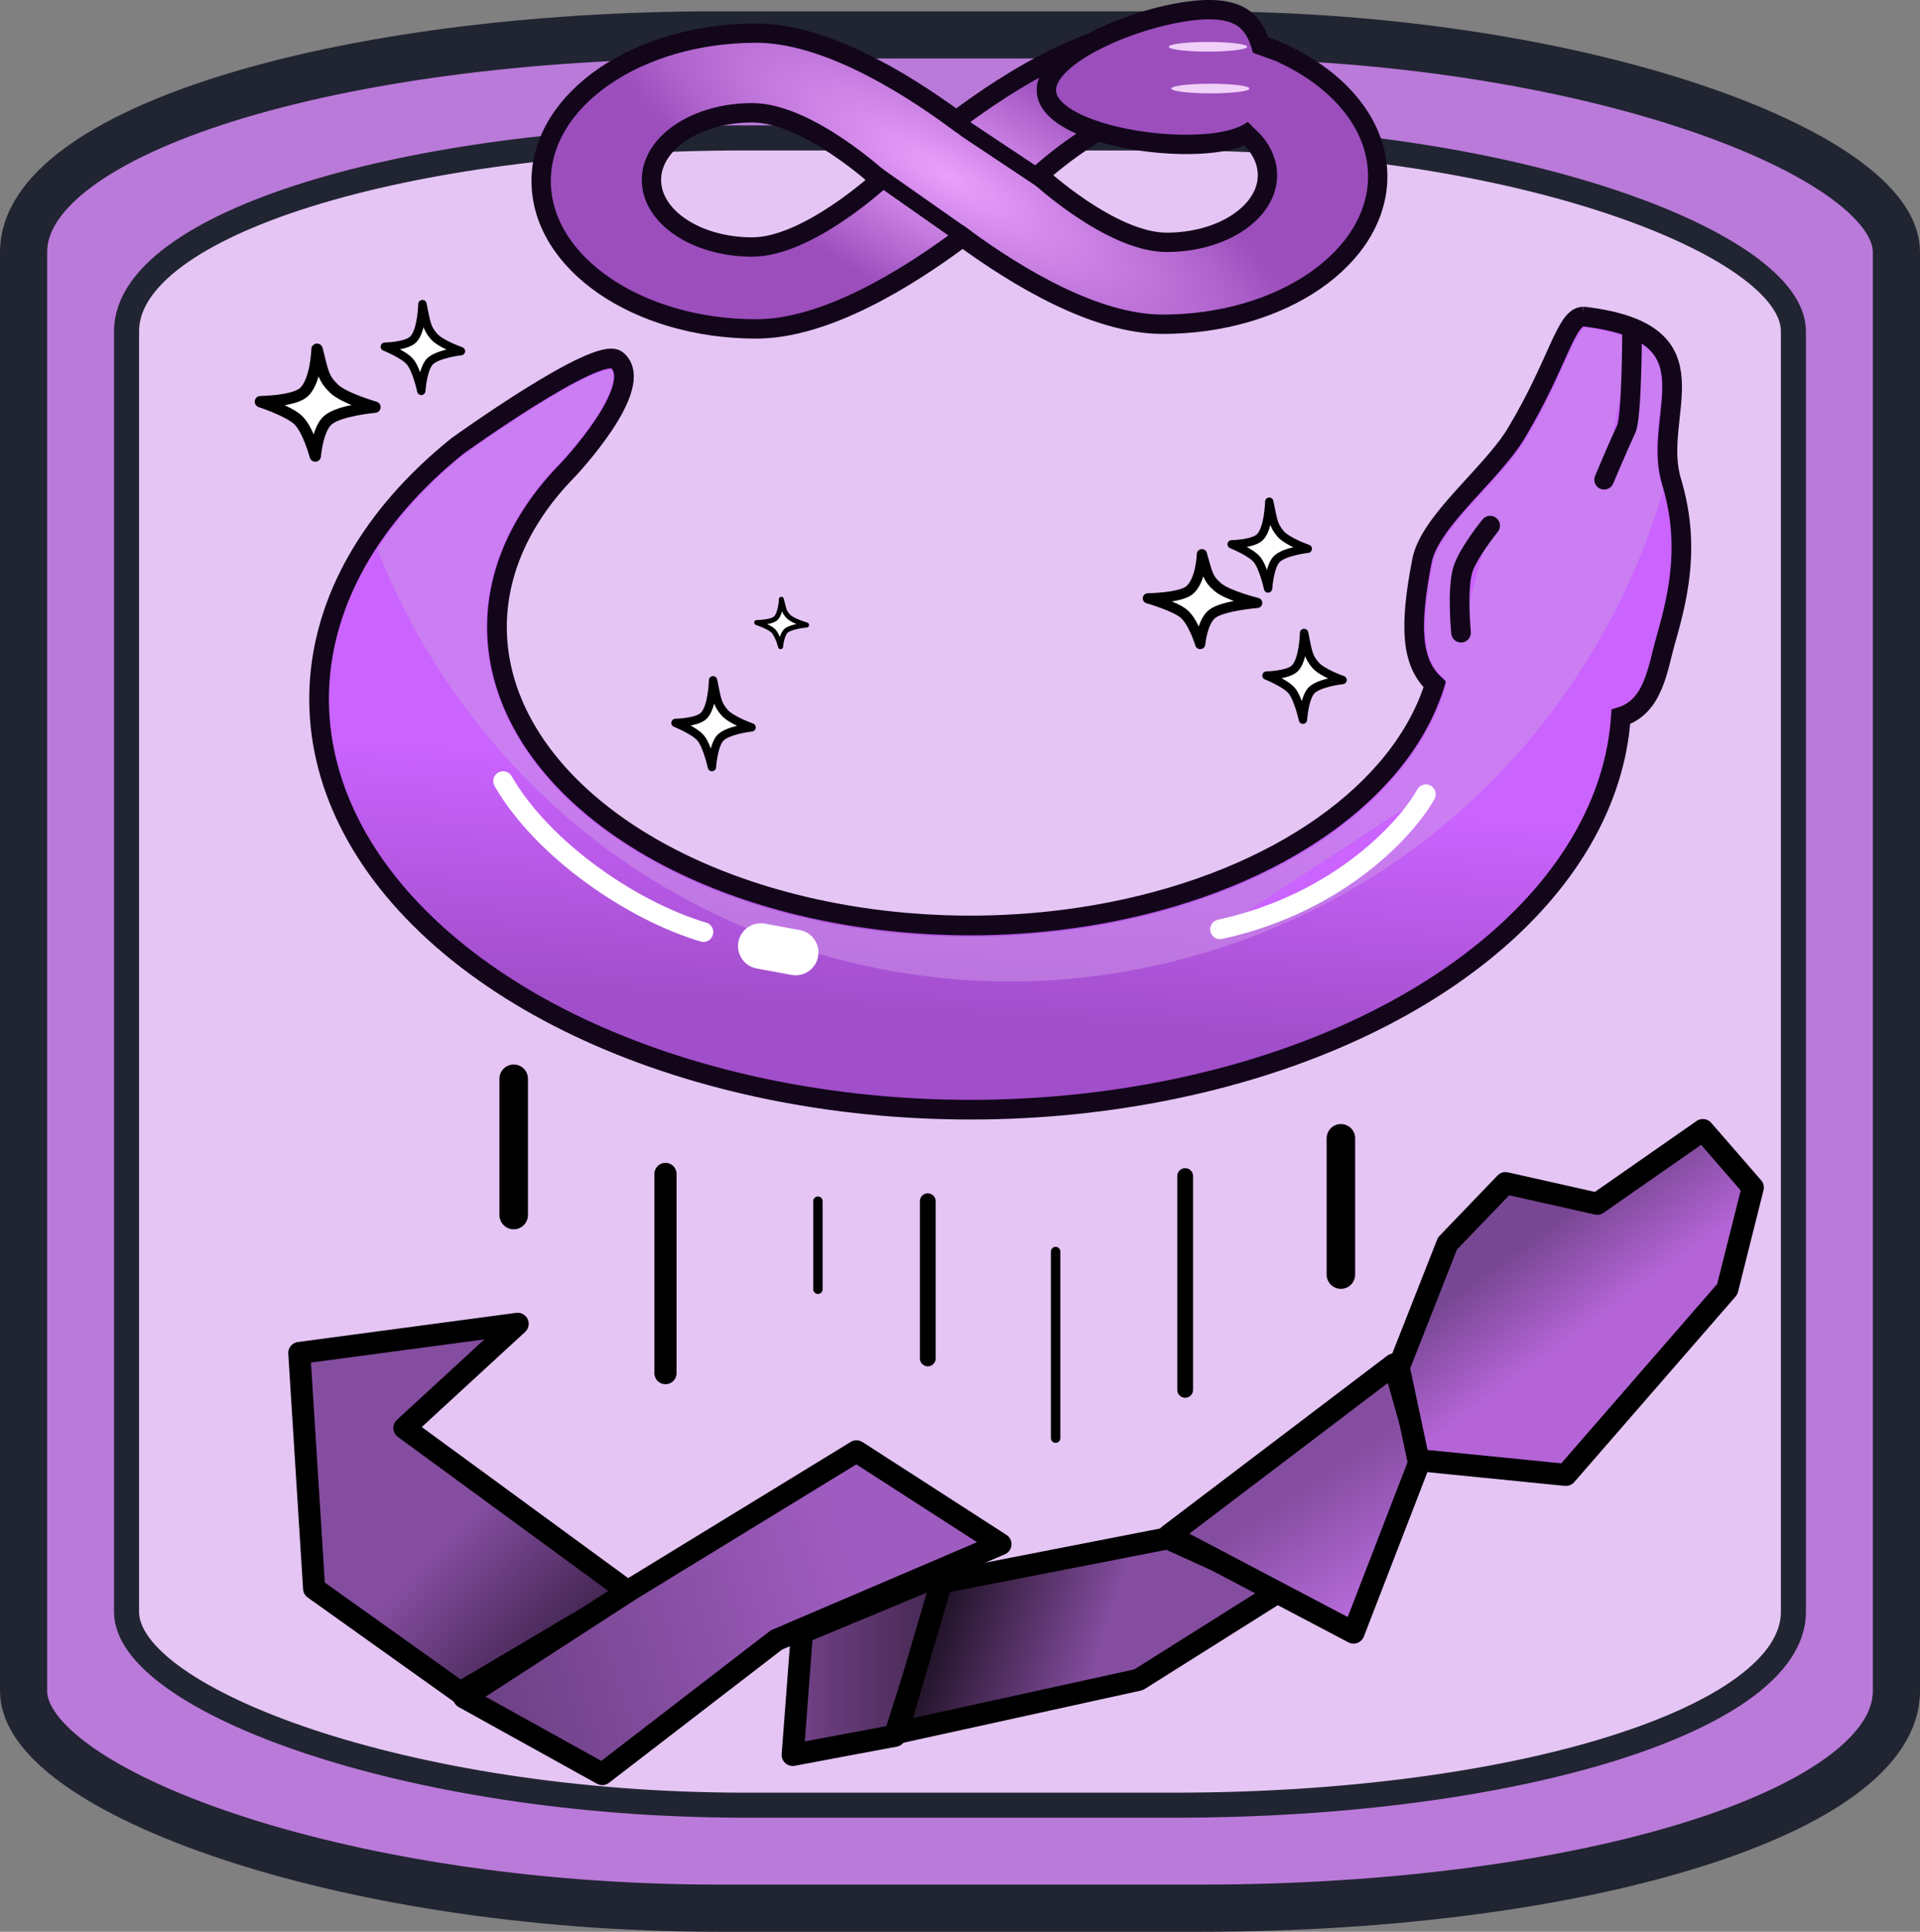 <?xml version="1.0" encoding="UTF-8" standalone="no"?>
<!-- Created with Inkscape (http://www.inkscape.org/) -->

<svg
   width="200"
   height="201.177"
   viewBox="0 0 52.917 53.228"
   version="1.1"
   id="svg1"
   inkscape:version="1.4.2 (f4327f4, 2025-05-13)"
   sodipodi:docname="Moulting.svg"
   xml:space="preserve"
   xmlns:inkscape="http://www.inkscape.org/namespaces/inkscape"
   xmlns:sodipodi="http://sodipodi.sourceforge.net/DTD/sodipodi-0.dtd"
   xmlns:xlink="http://www.w3.org/1999/xlink"
   xmlns="http://www.w3.org/2000/svg"
   xmlns:svg="http://www.w3.org/2000/svg"><rect x="0" y="0" width="52.917" height="53.228" fill="#808080" stroke="none"/><sodipodi:namedview
     id="namedview1"
     pagecolor="#ffffff"
     bordercolor="#000000"
     borderopacity="0.25"
     inkscape:showpageshadow="2"
     inkscape:pageopacity="0.0"
     inkscape:pagecheckerboard="0"
     inkscape:deskcolor="#d1d1d1"
     inkscape:document-units="mm"
     inkscape:zoom="3.2124158"
     inkscape:cx="14.008149"
     inkscape:cy="3.2685682"
     inkscape:window-width="3840"
     inkscape:window-height="2054"
     inkscape:window-x="-11"
     inkscape:window-y="-11"
     inkscape:window-maximized="1"
     inkscape:current-layer="layer1" /><defs
     id="defs1"><linearGradient
       id="linearGradient40"
       inkscape:collect="always"><stop
         style="stop-color:#854da0;stop-opacity:1;"
         offset="0.463"
         id="stop39" /><stop
         style="stop-color:#000000;stop-opacity:1;"
         offset="1"
         id="stop40" /></linearGradient><linearGradient
       id="linearGradient38"
       inkscape:collect="always"><stop
         style="stop-color:#77448d;stop-opacity:1;"
         offset="0"
         id="stop37" /><stop
         style="stop-color:#3d2449;stop-opacity:1;"
         offset="1"
         id="stop38" /></linearGradient><linearGradient
       id="linearGradient36"
       inkscape:collect="always"><stop
         style="stop-color:#9f5cc0;stop-opacity:1;"
         offset="0.279"
         id="stop35" /><stop
         style="stop-color:#6b3f82;stop-opacity:1;"
         offset="1"
         id="stop36" /></linearGradient><linearGradient
       id="linearGradient34"
       inkscape:collect="always"><stop
         style="stop-color:#854da0;stop-opacity:1;"
         offset="0.528"
         id="stop33" /><stop
         style="stop-color:#3e234c;stop-opacity:1;"
         offset="1"
         id="stop34" /></linearGradient><linearGradient
       id="linearGradient32"
       inkscape:collect="always"><stop
         style="stop-color:#784793;stop-opacity:1;"
         offset="0.292"
         id="stop31" /><stop
         style="stop-color:#b464d6;stop-opacity:1;"
         offset="0.568"
         id="stop32" /></linearGradient><linearGradient
       id="linearGradient25"
       inkscape:collect="always"><stop
         style="stop-color:#854da0;stop-opacity:1;"
         offset="0.476"
         id="stop25" /><stop
         style="stop-color:#b96cdd;stop-opacity:1;"
         offset="1"
         id="stop26" /></linearGradient><linearGradient
       id="linearGradient4"
       inkscape:collect="always"><stop
         style="stop-color:#cb63ff;stop-opacity:1;"
         offset="0.552"
         id="stop4" /><stop
         style="stop-color:#a14eca;stop-opacity:1;"
         offset="0.722"
         id="stop5" /></linearGradient><linearGradient
       id="linearGradient139"
       inkscape:collect="always"><stop
         style="stop-color:#e9a0fc;stop-opacity:1;"
         offset="0"
         id="stop140" /><stop
         style="stop-color:#9b4ebc;stop-opacity:1;"
         offset="1"
         id="stop141" /></linearGradient><inkscape:path-effect
       effect="bspline"
       id="path-effect9"
       is_visible="true"
       lpeversion="1.3"
       weight="33.333"
       steps="2"
       helper_size="0"
       apply_no_weight="true"
       apply_with_weight="true"
       only_selected="false"
       uniform="false" /><inkscape:path-effect
       effect="spiro"
       id="path-effect8"
       is_visible="true"
       lpeversion="1" /><inkscape:path-effect
       effect="mirror_symmetry"
       start_point="17.255,9.245"
       end_point="17.255,29.301"
       center_point="17.255,19.273"
       id="path-effect5"
       is_visible="true"
       lpeversion="1.2"
       lpesatellites=""
       mode="free"
       discard_orig_path="false"
       fuse_paths="true"
       oposite_fuse="false"
       split_items="false"
       split_open="false"
       link_styles="false" /><inkscape:path-effect
       effect="mirror_symmetry"
       start_point="27.03,8.41"
       end_point="27.03,28.183"
       center_point="27.03,18.297"
       id="path-effect3"
       is_visible="true"
       lpeversion="1.2"
       lpesatellites=""
       mode="free"
       discard_orig_path="false"
       fuse_paths="false"
       oposite_fuse="false"
       split_items="false"
       split_open="false"
       link_styles="false" /><inkscape:path-effect
       effect="spiro"
       id="path-effect8-8"
       is_visible="true"
       lpeversion="1" /><inkscape:path-effect
       effect="spiro"
       id="path-effect8-0"
       is_visible="true"
       lpeversion="1" /><inkscape:path-effect
       effect="spiro"
       id="path-effect8-0-9"
       is_visible="true"
       lpeversion="1" /><inkscape:path-effect
       effect="spiro"
       id="path-effect8-8-6"
       is_visible="true"
       lpeversion="1" /><inkscape:path-effect
       effect="spiro"
       id="path-effect8-3"
       is_visible="true"
       lpeversion="1" /><radialGradient
       inkscape:collect="always"
       xlink:href="#linearGradient139"
       id="radialGradient141"
       cx="16.595"
       cy="1.947"
       fx="16.595"
       fy="1.947"
       r="7.577"
       gradientTransform="matrix(1.34,0.775,-0.239,0.413,4.534,-8.841)"
       gradientUnits="userSpaceOnUse" /><linearGradient
       inkscape:collect="always"
       xlink:href="#linearGradient4"
       id="linearGradient5"
       x1="18.968"
       y1="2.254"
       x2="17.261"
       y2="26.663"
       gradientUnits="userSpaceOnUse"
       gradientTransform="matrix(1.557,0,0,1.557,-0.429,-2.856)" /><linearGradient
       inkscape:collect="always"
       xlink:href="#linearGradient34"
       id="linearGradient26"
       x1="6.179"
       y1="24.533"
       x2="10.664"
       y2="28.864"
       gradientUnits="userSpaceOnUse"
       gradientTransform="matrix(1.557,0,0,1.557,-0.111,0)" /><linearGradient
       inkscape:collect="always"
       xlink:href="#linearGradient36"
       id="linearGradient27"
       x1="17.894"
       y1="27.102"
       x2="8.438"
       y2="29.993"
       gradientUnits="userSpaceOnUse"
       gradientTransform="matrix(1.557,0,0,1.557,-0.111,0)" /><linearGradient
       inkscape:collect="always"
       xlink:href="#linearGradient38"
       id="linearGradient28"
       x1="14.039"
       y1="29.448"
       x2="17.165"
       y2="29.448"
       gradientUnits="userSpaceOnUse"
       gradientTransform="matrix(1.557,0,0,1.557,-0.111,0)" /><linearGradient
       inkscape:collect="always"
       xlink:href="#linearGradient40"
       id="linearGradient29"
       x1="22.909"
       y1="30.064"
       x2="16.066"
       y2="27.84"
       gradientUnits="userSpaceOnUse"
       gradientTransform="matrix(1.557,0,0,1.557,-0.111,0)" /><linearGradient
       inkscape:collect="always"
       xlink:href="#linearGradient25"
       id="linearGradient30"
       x1="21.769"
       y1="24.515"
       x2="24.482"
       y2="28.537"
       gradientUnits="userSpaceOnUse"
       gradientTransform="matrix(1.557,0,0,1.557,-0.111,0)" /><linearGradient
       inkscape:collect="always"
       xlink:href="#linearGradient32"
       id="linearGradient31"
       x1="26.143"
       y1="20.363"
       x2="30.058"
       y2="25.752"
       gradientUnits="userSpaceOnUse"
       gradientTransform="matrix(1.557,0,0,1.557,-0.111,0)" /></defs><g
     inkscape:label="Ebene 1"
     inkscape:groupmode="layer"
     id="layer1"
     transform="translate(-0.2)"><rect
       style="fill:#ba7ad9;fill-opacity:1;stroke:#212532;stroke-width:1.3;stroke-linejoin:round;stroke-miterlimit:8.2;stroke-dasharray:none;stroke-opacity:0.996"
       id="rect1"
       width="51.617"
       height="51.617"
       x="0.85"
       y="0.961"
       ry="5.982"
       rx="19.158" /><rect
       style="fill:#e5c5f4;fill-opacity:1;stroke:#212532;stroke-width:0.69;stroke-linejoin:round;stroke-miterlimit:8.2;stroke-dasharray:none;stroke-opacity:0.996"
       id="rect1-8"
       width="45.94"
       height="45.94"
       x="3.688"
       y="3.8"
       ry="5.324"
       rx="17.051" /><path
       id="rect11-4"
       style="fill:#ffffff;fill-opacity:1;stroke:#000000;stroke-width:0.23;stroke-linecap:round;stroke-linejoin:round;stroke-dasharray:none;stroke-opacity:1"
       d="m 11.843,8.379 c 0.109,0.52 0.109,0.645 0.311,0.883 0.184,0.218 0.75,0.414 0.75,0.414 0,0 -0.651,0.071 -0.86,0.289 -0.193,0.202 -0.233,0.805 -0.233,0.805 0,0 -0.126,-0.584 -0.311,-0.803 C 11.326,9.761 10.806,9.553 10.806,9.553 c 0,0 0.591,-0.009 0.781,-0.199 0.239,-0.237 0.255,-0.975 0.255,-0.975 z"
       sodipodi:nodetypes="cacacacac" /><path
       id="rect11-3"
       style="fill:#ffffff;fill-opacity:1;stroke:#000000;stroke-width:0.314;stroke-linecap:round;stroke-linejoin:round;stroke-dasharray:none;stroke-opacity:1"
       d="M 8.938,9.623 C 9.103,10.263 9.103,10.416 9.406,10.709 c 0.278,0.268 1.128,0.509 1.128,0.509 0,0 -0.98,0.087 -1.295,0.356 -0.291,0.248 -0.35,0.991 -0.35,0.991 0,0 -0.19,-0.718 -0.468,-0.988 -0.261,-0.253 -1.043,-0.509 -1.043,-0.509 0,0 0.889,-0.011 1.176,-0.244 0.359,-0.291 0.384,-1.201 0.384,-1.201 z"
       sodipodi:nodetypes="cacacacac" /><path
       id="path17"
       style="opacity:1;fill:url(#radialGradient141);fill-opacity:1;stroke:#13061b;stroke-width:0.533;stroke-dasharray:none"
       d="m 32.243,0.783 c -1.905,0 -4.146,1.38 -5.687,2.534 -1.532,-1.125 -3.678,-2.405 -5.513,-2.405 -3.274,0 -5.928,1.825 -5.928,4.076 0,2.251 2.654,4.075 5.928,4.075 1.905,0 4.146,-1.38 5.687,-2.534 1.532,1.125 3.678,2.405 5.513,2.405 3.274,0 5.928,-1.825 5.928,-4.075 0,-2.251 -2.654,-4.076 -5.928,-4.076 z m 0.112,2.195 c 1.534,0 2.777,0.828 2.777,1.85 0,1.021 -1.243,1.849 -2.777,1.849 -1.534,0 -3.531,-1.849 -3.531,-1.849 0,0 1.998,-1.85 3.531,-1.85 z M 20.931,3.107 c 1.534,0 3.531,1.85 3.531,1.85 0,0 -1.998,1.849 -3.531,1.849 -1.534,0 -2.777,-0.828 -2.777,-1.849 0,-1.021 1.243,-1.85 2.777,-1.85 z" /><path
       id="path18"
       style="opacity:1;fill:#9b4ebc;fill-opacity:1;stroke:#13061b;stroke-width:0.533"
       d="m 35.082,1.819 c 0.188,1.002 0.257,1.9 -1.409,2.114 -1.666,0.214 -4.436,-0.338 -4.624,-1.34 -0.188,-1.002 2.276,-2.076 3.942,-2.29 1.666,-0.214 1.903,0.513 2.091,1.516 z"
       sodipodi:nodetypes="sssss" /><ellipse
       style="opacity:1;fill:#f0cff9;fill-opacity:1;stroke:#13061b;stroke-width:0;stroke-dasharray:none;stroke-opacity:1"
       id="path19"
       cx="33.493"
       cy="1.289"
       rx="1.08"
       ry="0.133" /><ellipse
       style="fill:#f0cff9;fill-opacity:1;stroke:#13061b;stroke-width:0;stroke-dasharray:none;stroke-opacity:1"
       id="path19-2"
       cx="33.561"
       cy="2.44"
       rx="1.08"
       ry="0.133" /><path
       id="rect19"
       style="opacity:1;fill:#9b4ebc;fill-opacity:1;stroke:#13061b;stroke-width:0"
       d="m 34.678,1.434 0.72,0.261 0.277,1.424 -0.654,0.666 -0.435,-0.429 z"
       sodipodi:nodetypes="cccccc" /><path
       id="rect20"
       style="opacity:1;fill:#e5c5f4;stroke:#13061b;stroke-width:0.459"
       d="m 26.185,3.078 0.665,0.501 2.066,1.376 M 26.841,6.561 24.315,4.788"
       sodipodi:nodetypes="ccccc" /><path
       id="path2"
       style="fill:url(#linearGradient5);stroke:#13061b;stroke-width:0.542;stroke-linecap:round"
       d="m 43.831,8.723 c -0.482,0.02 -0.688,1.293 -1.842,3.215 -0.682,1.135 -2.385,2.416 -2.598,3.514 -0.356,1.834 -0.293,2.814 0.353,3.407 -0.915,2.944 -4.318,5.363 -8.917,6.267 -5.449,1.072 -11.37,-0.214 -14.616,-3.174 -2.947,-2.688 -3.09,-6.22 -0.364,-8.999 0,0 2.206,-2.325 1.355,-3.032 -0.515,-0.428 -4.398,2.37 -4.398,2.37 -4.838,3.9 -5.092,9.329 -0.627,13.402 4.465,4.073 12.613,5.843 20.11,4.369 7.25,-1.426 12.263,-5.564 12.586,-10.312 0.909,-0.277 1.013,-1.342 1.241,-2.132 0.404,-1.399 0.644,-2.72 0.151,-4.365 -0.556,-1.854 1.391,-4.066 -2.388,-4.528 -0.016,-0.002 -0.032,-0.002 -0.047,-0.002 z"
       sodipodi:nodetypes="sssccccsccccasss"
       inkscape:transform-center-x="-0.7060126"
       inkscape:transform-center-y="-0.3859333" /><path
       id="path10"
       style="opacity:0.558;fill:#ca92e8;stroke:#ffffff;stroke-width:0.348;stroke-linecap:round;stroke-opacity:0"
       sodipodi:type="inkscape:offset"
       inkscape:radius="-0.19158955"
       inkscape:original="M 28.433594 7.4375 C 28.123983 7.450476 27.991506 8.2693109 27.25 9.5039062 C 26.811867 10.233391 25.718814 11.05662 25.582031 11.761719 C 25.353514 12.939707 25.393769 13.56869 25.808594 13.949219 C 25.22093 15.840377 23.03406 17.395746 20.080078 17.976562 C 16.579547 18.664988 12.774491 17.836996 10.689453 15.935547 C 8.7962926 14.208768 8.7057611 11.939581 10.457031 10.154297 C 10.457031 10.154297 11.873216 8.6612649 11.326172 8.2070312 C 10.995071 7.932099 8.5019531 9.7304688 8.5019531 9.7304688 C 7.8080019 10.289867 7.2606816 10.898411 6.8613281 11.535156 A 12.230865 12.230865 0 0 0 18.285156 19.396484 A 12.230865 12.230865 0 0 0 30.046875 10.519531 C 30.032285 10.462841 30.015407 10.405553 29.998047 10.347656 C 29.640944 9.1566175 30.892543 7.7364599 28.464844 7.4394531 C 28.454464 7.4381831 28.443584 7.43708 28.433594 7.4375 z "
       d="m 28.441,7.629 c 0.006,-2.621e-4 -0.008,-0.004 -0.061,0.072 -0.053,0.077 -0.122,0.212 -0.203,0.391 -0.163,0.356 -0.386,0.883 -0.764,1.512 -0.239,0.398 -0.628,0.786 -0.969,1.166 -0.341,0.38 -0.623,0.757 -0.676,1.029 -0.113,0.581 -0.155,1.018 -0.125,1.338 0.03,0.32 0.122,0.515 0.293,0.672 a 0.192,0.192 0 0 1 0.055,0.197 c -0.619,1.991 -2.875,3.568 -5.875,4.158 -3.555,0.699 -7.406,-0.127 -9.557,-2.088 -0.976,-0.891 -1.502,-1.938 -1.545,-3.002 -0.043,-1.063 0.399,-2.13 1.303,-3.053 l 0.002,-0.002 c 0.002,-0.002 0.344,-0.365 0.617,-0.775 0.137,-0.206 0.253,-0.423 0.299,-0.592 0.023,-0.084 0.027,-0.155 0.02,-0.201 -0.007,-0.047 -0.02,-0.07 -0.053,-0.098 0.044,0.036 0.026,0.01 -0.051,0.027 -0.077,0.018 -0.193,0.059 -0.326,0.121 -0.267,0.124 -0.607,0.32 -0.936,0.525 -0.652,0.407 -1.258,0.844 -1.268,0.852 -0.002,0.001 -0.002,0.003 -0.004,0.004 -2.59e-5,1.87e-5 -0.006,0.004 -0.006,0.004 -0.645,0.521 -1.149,1.086 -1.529,1.67 0.871,2.221 2.412,4.175 4.377,5.527 1.993,1.371 4.405,2.121 6.824,2.121 2.594,-6.6e-5 5.181,-0.867 7.252,-2.43 2.058,-1.553 3.591,-3.787 4.309,-6.264 -0.01,-0.036 -0.02,-0.071 -0.031,-0.109 -0.202,-0.675 0.033,-1.353 0.002,-1.832 C 29.801,8.331 29.741,8.155 29.555,7.998 29.368,7.841 29.028,7.701 28.441,7.629 Z"
       transform="matrix(1.557,0,0,1.557,-0.429,-2.856)" /><path
       style="fill:#cb63ff;fill-opacity:1;stroke:#13061b;stroke-width:0.542;stroke-linecap:round"
       d="m 41.269,14.484 c 0,0 -0.616,0.761 -0.753,1.218 -0.165,0.553 -0.048,1.731 -0.048,1.731"
       id="path3"
       sodipodi:nodetypes="cac" /><path
       style="fill:#cb63ff;fill-opacity:1;stroke:#13061b;stroke-width:0.542;stroke-linecap:round"
       d="m 45.18,9.228 c 0,0 -0.005,2.266 -0.16,2.596 -0.216,0.459 -0.609,1.394 -0.609,1.394"
       id="path4"
       sodipodi:nodetypes="csc" /><path
       style="fill:#cb63ff;fill-opacity:1;stroke:#ffffff;stroke-width:0.542;stroke-linecap:round;stroke-opacity:1"
       d="m 39.499,21.885 c -0.48,0.864 -2.311,2.986 -5.674,3.722"
       id="path5"
       sodipodi:nodetypes="cc" /><path
       style="fill:#cb63ff;fill-opacity:0;stroke:#ffffff;stroke-width:0.542;stroke-linecap:round;stroke-opacity:1"
       d="M 19.588,25.682 C 17.639,25.106 15.165,23.427 14.066,21.522"
       id="path5-1"
       sodipodi:nodetypes="cc" /><path
       style="fill:#cb63ff;fill-opacity:0;stroke:#ffffff;stroke-width:1.256;stroke-linecap:round;stroke-opacity:1"
       d="m 21.169,26.068 0.96,0.177"
       id="path6" /><path
       id="rect11"
       style="opacity:1;fill:#ffffff;fill-opacity:1;stroke:#000000;stroke-width:0.23;stroke-linecap:round;stroke-linejoin:round;stroke-dasharray:none;stroke-opacity:1"
       d="m 19.853,18.745 c 0.109,0.52 0.109,0.645 0.311,0.883 0.184,0.218 0.75,0.414 0.75,0.414 0,0 -0.651,0.071 -0.86,0.289 -0.193,0.202 -0.233,0.805 -0.233,0.805 0,0 -0.126,-0.584 -0.311,-0.803 -0.174,-0.206 -0.693,-0.414 -0.693,-0.414 0,0 0.591,-0.009 0.781,-0.199 0.239,-0.237 0.255,-0.975 0.255,-0.975 z"
       sodipodi:nodetypes="cacacacac" /><path
       id="rect11-2"
       style="fill:#ffffff;fill-opacity:1;stroke:#000000;stroke-width:0.138;stroke-linecap:round;stroke-linejoin:round;stroke-dasharray:none;stroke-opacity:1"
       d="m 21.735,16.513 c 0.071,0.284 0.072,0.352 0.204,0.482 0.121,0.119 0.491,0.226 0.491,0.226 0,0 -0.427,0.039 -0.564,0.158 -0.127,0.11 -0.152,0.439 -0.152,0.439 0,0 -0.083,-0.319 -0.204,-0.438 -0.114,-0.112 -0.454,-0.226 -0.454,-0.226 0,0 0.387,-0.005 0.512,-0.108 0.156,-0.129 0.167,-0.532 0.167,-0.532 z"
       sodipodi:nodetypes="cacacacac" /><path
       id="rect11-23"
       style="fill:#ffffff;fill-opacity:1;stroke:#000000;stroke-width:0.23;stroke-linecap:round;stroke-linejoin:round;stroke-dasharray:none;stroke-opacity:1"
       d="m 36.142,17.44 c 0.109,0.52 0.109,0.645 0.311,0.883 0.184,0.218 0.75,0.414 0.75,0.414 0,0 -0.651,0.071 -0.86,0.289 -0.193,0.202 -0.233,0.805 -0.233,0.805 0,0 -0.126,-0.584 -0.311,-0.803 -0.174,-0.206 -0.693,-0.414 -0.693,-0.414 0,0 0.591,-0.009 0.781,-0.199 0.239,-0.237 0.255,-0.975 0.255,-0.975 z"
       sodipodi:nodetypes="cacacacac" /><path
       id="rect11-8"
       style="fill:#ffffff;fill-opacity:1;stroke:#000000;stroke-width:0.281;stroke-linecap:round;stroke-linejoin:round;stroke-dasharray:none;stroke-opacity:1"
       d="m 33.325,15.27 c 0.157,0.539 0.157,0.668 0.447,0.914 0.265,0.226 1.077,0.429 1.077,0.429 0,0 -0.936,0.073 -1.236,0.299 -0.278,0.209 -0.334,0.834 -0.334,0.834 0,0 -0.181,-0.604 -0.447,-0.832 -0.249,-0.213 -0.996,-0.428 -0.996,-0.428 0,0 0.849,-0.009 1.123,-0.206 0.343,-0.245 0.367,-1.01 0.367,-1.01 z"
       sodipodi:nodetypes="cacacacac" /><path
       id="rect11-89"
       style="fill:#ffffff;fill-opacity:1;stroke:#000000;stroke-width:0.23;stroke-linecap:round;stroke-linejoin:round;stroke-dasharray:none;stroke-opacity:1"
       d="m 35.182,13.824 c 0.109,0.52 0.109,0.645 0.311,0.883 0.184,0.218 0.75,0.414 0.75,0.414 0,0 -0.651,0.071 -0.86,0.289 -0.193,0.202 -0.233,0.805 -0.233,0.805 0,0 -0.126,-0.584 -0.311,-0.803 -0.174,-0.206 -0.693,-0.414 -0.693,-0.414 0,0 0.591,-0.009 0.781,-0.199 0.239,-0.237 0.255,-0.975 0.255,-0.975 z"
       sodipodi:nodetypes="cacacacac" /><path
       style="opacity:1;fill:url(#linearGradient26);fill-opacity:1;stroke:#000000;stroke-width:0.609;stroke-linecap:round;stroke-linejoin:round;stroke-dasharray:none;stroke-opacity:1"
       d="M 12.884,46.64 8.857,43.769 8.449,37.28 l 6.018,-0.804 -3.122,2.871 6.199,4.536 z"
       id="path11" /><path
       style="opacity:1;fill:url(#linearGradient27);fill-opacity:1;stroke:#000000;stroke-width:0.609;stroke-linecap:round;stroke-linejoin:round;stroke-dasharray:none;stroke-opacity:1"
       d="m 12.991,46.771 4.576,-2.964 6.239,-3.817 3.968,2.558 -6.175,2.639 -4.8,3.695 z"
       id="path12" /><path
       style="opacity:1;fill:url(#linearGradient28);fill-opacity:1;stroke:#000000;stroke-width:0.609;stroke-linecap:round;stroke-linejoin:round;stroke-dasharray:none;stroke-opacity:1"
       d="m 22.303,44.985 -0.256,3.37 2.816,-0.528 1.44,-4.507 z"
       id="path13" /><path
       style="opacity:1;fill:url(#linearGradient29);fill-opacity:1;stroke:#000000;stroke-width:0.609;stroke-linecap:round;stroke-linejoin:round;stroke-dasharray:none;stroke-opacity:1"
       d="m 26.142,43.604 6.239,-1.218 3.136,1.421 -3.936,2.477 -6.655,1.462 z"
       id="path14" /><path
       style="opacity:1;fill:url(#linearGradient30);fill-opacity:1;stroke:#000000;stroke-width:0.609;stroke-linecap:round;stroke-linejoin:round;stroke-dasharray:none;stroke-opacity:1"
       d="m 32.414,42.305 6.207,-4.71 0.736,2.599 -1.852,4.79 z"
       id="path15"
       sodipodi:nodetypes="ccccc" /><path
       style="opacity:1;fill:url(#linearGradient31);fill-opacity:1;stroke:#000000;stroke-width:0.609;stroke-linecap:round;stroke-linejoin:round;stroke-dasharray:none;stroke-opacity:1"
       d="m 38.749,37.676 1.344,-3.411 1.6,-1.665 2.528,0.568 2.912,-2.03 1.376,1.583 -0.704,2.802 -4.448,5.116 -4.064,-0.406 z"
       id="path16" /><path
       style="opacity:1;fill:#854da0;fill-opacity:1;stroke:#000000;stroke-width:0.611;stroke-linecap:round;stroke-linejoin:round;stroke-dasharray:none;stroke-opacity:1"
       d="m 18.541,32.347 v 5.488"
       id="path20" /><path
       style="opacity:1;fill:#854da0;fill-opacity:1;stroke:#000000;stroke-width:0.26;stroke-linecap:round;stroke-linejoin:round;stroke-dasharray:none;stroke-opacity:1"
       d="m 22.743,33.098 v 2.426"
       id="path21" /><path
       style="opacity:1;fill:#854da0;fill-opacity:1;stroke:#000000;stroke-width:0.435;stroke-linecap:round;stroke-linejoin:round;stroke-dasharray:none;stroke-opacity:1"
       d="m 25.77,33.098 v 4.332"
       id="path22" /><path
       style="opacity:1;fill:#854da0;fill-opacity:1;stroke:#000000;stroke-width:0.435;stroke-linecap:round;stroke-linejoin:round;stroke-dasharray:none;stroke-opacity:1"
       d="m 32.864,32.405 v 5.892"
       id="path23" /><path
       style="opacity:1;fill:#854da0;fill-opacity:1;stroke:#000000;stroke-width:0.26;stroke-linecap:round;stroke-linejoin:round;stroke-dasharray:none;stroke-opacity:1"
       d="m 29.294,34.485 v 5.141"
       id="path24" /><path
       style="opacity:1;fill:#854da0;fill-opacity:1;stroke:#000000;stroke-width:0.786;stroke-linecap:round;stroke-linejoin:round;stroke-dasharray:none;stroke-opacity:1"
       d="m 37.156,31.365 v 3.755"
       id="path25" /><path
       style="fill:#854da0;fill-opacity:1;stroke:#000000;stroke-width:0.786;stroke-linecap:round;stroke-linejoin:round;stroke-dasharray:none;stroke-opacity:1"
       d="m 14.358,29.724 v 3.755"
       id="path25-2" /></g><script
     id="mesh_polyfill"
     type="text/javascript">
!function(){const t=&quot;http://www.w3.org/2000/svg&quot;,e=&quot;http://www.w3.org/1999/xlink&quot;,s=&quot;http://www.w3.org/1999/xhtml&quot;,r=2;if(document.createElementNS(t,&quot;meshgradient&quot;).x)return;const n=(t,e,s,r)=&gt;{let n=new x(.5*(e.x+s.x),.5*(e.y+s.y)),o=new x(.5*(t.x+e.x),.5*(t.y+e.y)),i=new x(.5*(s.x+r.x),.5*(s.y+r.y)),a=new x(.5*(n.x+o.x),.5*(n.y+o.y)),h=new x(.5*(n.x+i.x),.5*(n.y+i.y)),l=new x(.5*(a.x+h.x),.5*(a.y+h.y));return[[t,o,a,l],[l,h,i,r]]},o=t=&gt;{let e=t[0].distSquared(t[1]),s=t[2].distSquared(t[3]),r=.25*t[0].distSquared(t[2]),n=.25*t[1].distSquared(t[3]),o=e&gt;s?e:s,i=r&gt;n?r:n;return 18*(o&gt;i?o:i)},i=(t,e)=&gt;Math.sqrt(t.distSquared(e)),a=(t,e)=&gt;t.scale(2/3).add(e.scale(1/3)),h=t=&gt;{let e,s,r,n,o,i,a,h=new g;return t.match(/(\w+\(\s*[^)]+\))+/g).forEach(t=&gt;{let l=t.match(/[\w.-]+/g),d=l.shift();switch(d){case&quot;translate&quot;:2===l.length?e=new g(1,0,0,1,l[0],l[1]):(console.error(&quot;mesh.js: translate does not have 2 arguments!&quot;),e=new g(1,0,0,1,0,0)),h=h.append(e);break;case&quot;scale&quot;:1===l.length?s=new g(l[0],0,0,l[0],0,0):2===l.length?s=new g(l[0],0,0,l[1],0,0):(console.error(&quot;mesh.js: scale does not have 1 or 2 arguments!&quot;),s=new g(1,0,0,1,0,0)),h=h.append(s);break;case&quot;rotate&quot;:if(3===l.length&amp;&amp;(e=new g(1,0,0,1,l[1],l[2]),h=h.append(e)),l[0]){r=l[0]*Math.PI/180;let t=Math.cos(r),e=Math.sin(r);Math.abs(t)&lt;1e-16&amp;&amp;(t=0),Math.abs(e)&lt;1e-16&amp;&amp;(e=0),a=new g(t,e,-e,t,0,0),h=h.append(a)}else console.error(&quot;math.js: No argument to rotate transform!&quot;);3===l.length&amp;&amp;(e=new g(1,0,0,1,-l[1],-l[2]),h=h.append(e));break;case&quot;skewX&quot;:l[0]?(r=l[0]*Math.PI/180,n=Math.tan(r),o=new g(1,0,n,1,0,0),h=h.append(o)):console.error(&quot;math.js: No argument to skewX transform!&quot;);break;case&quot;skewY&quot;:l[0]?(r=l[0]*Math.PI/180,n=Math.tan(r),i=new g(1,n,0,1,0,0),h=h.append(i)):console.error(&quot;math.js: No argument to skewY transform!&quot;);break;case&quot;matrix&quot;:6===l.length?h=h.append(new g(...l)):console.error(&quot;math.js: Incorrect number of arguments for matrix!&quot;);break;default:console.error(&quot;mesh.js: Unhandled transform type: &quot;+d)}}),h},l=t=&gt;{let e=[],s=t.split(/[ ,]+/);for(let t=0,r=s.length-1;t&lt;r;t+=2)e.push(new x(parseFloat(s[t]),parseFloat(s[t+1])));return e},d=(t,e)=&gt;{for(let s in e)t.setAttribute(s,e[s])},c=(t,e,s,r,n)=&gt;{let o,i,a=[0,0,0,0];for(let h=0;h&lt;3;++h)e[h]&lt;t[h]&amp;&amp;e[h]&lt;s[h]||t[h]&lt;e[h]&amp;&amp;s[h]&lt;e[h]?a[h]=0:(a[h]=.5*((e[h]-t[h])/r+(s[h]-e[h])/n),o=Math.abs(3*(e[h]-t[h])/r),i=Math.abs(3*(s[h]-e[h])/n),a[h]&gt;o?a[h]=o:a[h]&gt;i&amp;&amp;(a[h]=i));return a},u=[[1,0,0,0,0,0,0,0,0,0,0,0,0,0,0,0],[0,0,0,0,1,0,0,0,0,0,0,0,0,0,0,0],[-3,3,0,0,-2,-1,0,0,0,0,0,0,0,0,0,0],[2,-2,0,0,1,1,0,0,0,0,0,0,0,0,0,0],[0,0,0,0,0,0,0,0,1,0,0,0,0,0,0,0],[0,0,0,0,0,0,0,0,0,0,0,0,1,0,0,0],[0,0,0,0,0,0,0,0,-3,3,0,0,-2,-1,0,0],[0,0,0,0,0,0,0,0,2,-2,0,0,1,1,0,0],[-3,0,3,0,0,0,0,0,-2,0,-1,0,0,0,0,0],[0,0,0,0,-3,0,3,0,0,0,0,0,-2,0,-1,0],[9,-9,-9,9,6,3,-6,-3,6,-6,3,-3,4,2,2,1],[-6,6,6,-6,-3,-3,3,3,-4,4,-2,2,-2,-2,-1,-1],[2,0,-2,0,0,0,0,0,1,0,1,0,0,0,0,0],[0,0,0,0,2,0,-2,0,0,0,0,0,1,0,1,0],[-6,6,6,-6,-4,-2,4,2,-3,3,-3,3,-2,-1,-2,-1],[4,-4,-4,4,2,2,-2,-2,2,-2,2,-2,1,1,1,1]],f=t=&gt;{let e=[];for(let s=0;s&lt;16;++s){e[s]=0;for(let r=0;r&lt;16;++r)e[s]+=u[s][r]*t[r]}return e},p=(t,e,s)=&gt;{const r=e*e,n=s*s,o=e*e*e,i=s*s*s;return t[0]+t[1]*e+t[2]*r+t[3]*o+t[4]*s+t[5]*s*e+t[6]*s*r+t[7]*s*o+t[8]*n+t[9]*n*e+t[10]*n*r+t[11]*n*o+t[12]*i+t[13]*i*e+t[14]*i*r+t[15]*i*o},y=t=&gt;{let e=[],s=[],r=[];for(let s=0;s&lt;4;++s)e[s]=[],e[s][0]=n(t[0][s],t[1][s],t[2][s],t[3][s]),e[s][1]=[],e[s][1].push(...n(...e[s][0][0])),e[s][1].push(...n(...e[s][0][1])),e[s][2]=[],e[s][2].push(...n(...e[s][1][0])),e[s][2].push(...n(...e[s][1][1])),e[s][2].push(...n(...e[s][1][2])),e[s][2].push(...n(...e[s][1][3]));for(let t=0;t&lt;8;++t){s[t]=[];for(let r=0;r&lt;4;++r)s[t][r]=[],s[t][r][0]=n(e[0][2][t][r],e[1][2][t][r],e[2][2][t][r],e[3][2][t][r]),s[t][r][1]=[],s[t][r][1].push(...n(...s[t][r][0][0])),s[t][r][1].push(...n(...s[t][r][0][1])),s[t][r][2]=[],s[t][r][2].push(...n(...s[t][r][1][0])),s[t][r][2].push(...n(...s[t][r][1][1])),s[t][r][2].push(...n(...s[t][r][1][2])),s[t][r][2].push(...n(...s[t][r][1][3]))}for(let t=0;t&lt;8;++t){r[t]=[];for(let e=0;e&lt;8;++e)r[t][e]=[],r[t][e][0]=s[t][0][2][e],r[t][e][1]=s[t][1][2][e],r[t][e][2]=s[t][2][2][e],r[t][e][3]=s[t][3][2][e]}return r};class x{constructor(t,e){this.x=t||0,this.y=e||0}toString(){return`(x=${this.x}, y=${this.y})`}clone(){return new x(this.x,this.y)}add(t){return new x(this.x+t.x,this.y+t.y)}scale(t){return void 0===t.x?new x(this.x*t,this.y*t):new x(this.x*t.x,this.y*t.y)}distSquared(t){let e=this.x-t.x,s=this.y-t.y;return e*e+s*s}transform(t){let e=this.x*t.a+this.y*t.c+t.e,s=this.x*t.b+this.y*t.d+t.f;return new x(e,s)}}class g{constructor(t,e,s,r,n,o){void 0===t?(this.a=1,this.b=0,this.c=0,this.d=1,this.e=0,this.f=0):(this.a=t,this.b=e,this.c=s,this.d=r,this.e=n,this.f=o)}toString(){return`affine: ${this.a} ${this.c} ${this.e} \n       ${this.b} ${this.d} ${this.f}`}append(t){t instanceof g||console.error(&quot;mesh.js: argument to Affine.append is not affine!&quot;);let e=this.a*t.a+this.c*t.b,s=this.b*t.a+this.d*t.b,r=this.a*t.c+this.c*t.d,n=this.b*t.c+this.d*t.d,o=this.a*t.e+this.c*t.f+this.e,i=this.b*t.e+this.d*t.f+this.f;return new g(e,s,r,n,o,i)}}class w{constructor(t,e){this.nodes=t,this.colors=e}paintCurve(t,e){if(o(this.nodes)&gt;r){const s=n(...this.nodes);let r=[[],[]],o=[[],[]];for(let t=0;t&lt;4;++t)r[0][t]=this.colors[0][t],r[1][t]=(this.colors[0][t]+this.colors[1][t])/2,o[0][t]=r[1][t],o[1][t]=this.colors[1][t];let i=new w(s[0],r),a=new w(s[1],o);i.paintCurve(t,e),a.paintCurve(t,e)}else{let s=Math.round(this.nodes[0].x);if(s&gt;=0&amp;&amp;s&lt;e){let r=4*(~~this.nodes[0].y*e+s);t[r]=Math.round(this.colors[0][0]),t[r+1]=Math.round(this.colors[0][1]),t[r+2]=Math.round(this.colors[0][2]),t[r+3]=Math.round(this.colors[0][3])}}}}class m{constructor(t,e){this.nodes=t,this.colors=e}split(){let t=[[],[],[],[]],e=[[],[],[],[]],s=[[[],[]],[[],[]]],r=[[[],[]],[[],[]]];for(let s=0;s&lt;4;++s){const r=n(this.nodes[0][s],this.nodes[1][s],this.nodes[2][s],this.nodes[3][s]);t[0][s]=r[0][0],t[1][s]=r[0][1],t[2][s]=r[0][2],t[3][s]=r[0][3],e[0][s]=r[1][0],e[1][s]=r[1][1],e[2][s]=r[1][2],e[3][s]=r[1][3]}for(let t=0;t&lt;4;++t)s[0][0][t]=this.colors[0][0][t],s[0][1][t]=this.colors[0][1][t],s[1][0][t]=(this.colors[0][0][t]+this.colors[1][0][t])/2,s[1][1][t]=(this.colors[0][1][t]+this.colors[1][1][t])/2,r[0][0][t]=s[1][0][t],r[0][1][t]=s[1][1][t],r[1][0][t]=this.colors[1][0][t],r[1][1][t]=this.colors[1][1][t];return[new m(t,s),new m(e,r)]}paint(t,e){let s,n=!1;for(let t=0;t&lt;4;++t)if((s=o([this.nodes[0][t],this.nodes[1][t],this.nodes[2][t],this.nodes[3][t]]))&gt;r){n=!0;break}if(n){let s=this.split();s[0].paint(t,e),s[1].paint(t,e)}else{new w([...this.nodes[0]],[...this.colors[0]]).paintCurve(t,e)}}}class b{constructor(t){this.readMesh(t),this.type=t.getAttribute(&quot;type&quot;)||&quot;bilinear&quot;}readMesh(t){let e=[[]],s=[[]],r=Number(t.getAttribute(&quot;x&quot;)),n=Number(t.getAttribute(&quot;y&quot;));e[0][0]=new x(r,n);let o=t.children;for(let t=0,r=o.length;t&lt;r;++t){e[3*t+1]=[],e[3*t+2]=[],e[3*t+3]=[],s[t+1]=[];let r=o[t].children;for(let n=0,o=r.length;n&lt;o;++n){let o=r[n].children;for(let r=0,i=o.length;r&lt;i;++r){let i=r;0!==t&amp;&amp;++i;let h,d=o[r].getAttribute(&quot;path&quot;),c=&quot;l&quot;;null!=d&amp;&amp;(c=(h=d.match(/\s*([lLcC])\s*(.*)/))[1]);let u=l(h[2]);switch(c){case&quot;l&quot;:0===i?(e[3*t][3*n+3]=u[0].add(e[3*t][3*n]),e[3*t][3*n+1]=a(e[3*t][3*n],e[3*t][3*n+3]),e[3*t][3*n+2]=a(e[3*t][3*n+3],e[3*t][3*n])):1===i?(e[3*t+3][3*n+3]=u[0].add(e[3*t][3*n+3]),e[3*t+1][3*n+3]=a(e[3*t][3*n+3],e[3*t+3][3*n+3]),e[3*t+2][3*n+3]=a(e[3*t+3][3*n+3],e[3*t][3*n+3])):2===i?(0===n&amp;&amp;(e[3*t+3][3*n+0]=u[0].add(e[3*t+3][3*n+3])),e[3*t+3][3*n+1]=a(e[3*t+3][3*n],e[3*t+3][3*n+3]),e[3*t+3][3*n+2]=a(e[3*t+3][3*n+3],e[3*t+3][3*n])):(e[3*t+1][3*n]=a(e[3*t][3*n],e[3*t+3][3*n]),e[3*t+2][3*n]=a(e[3*t+3][3*n],e[3*t][3*n]));break;case&quot;L&quot;:0===i?(e[3*t][3*n+3]=u[0],e[3*t][3*n+1]=a(e[3*t][3*n],e[3*t][3*n+3]),e[3*t][3*n+2]=a(e[3*t][3*n+3],e[3*t][3*n])):1===i?(e[3*t+3][3*n+3]=u[0],e[3*t+1][3*n+3]=a(e[3*t][3*n+3],e[3*t+3][3*n+3]),e[3*t+2][3*n+3]=a(e[3*t+3][3*n+3],e[3*t][3*n+3])):2===i?(0===n&amp;&amp;(e[3*t+3][3*n+0]=u[0]),e[3*t+3][3*n+1]=a(e[3*t+3][3*n],e[3*t+3][3*n+3]),e[3*t+3][3*n+2]=a(e[3*t+3][3*n+3],e[3*t+3][3*n])):(e[3*t+1][3*n]=a(e[3*t][3*n],e[3*t+3][3*n]),e[3*t+2][3*n]=a(e[3*t+3][3*n],e[3*t][3*n]));break;case&quot;c&quot;:0===i?(e[3*t][3*n+1]=u[0].add(e[3*t][3*n]),e[3*t][3*n+2]=u[1].add(e[3*t][3*n]),e[3*t][3*n+3]=u[2].add(e[3*t][3*n])):1===i?(e[3*t+1][3*n+3]=u[0].add(e[3*t][3*n+3]),e[3*t+2][3*n+3]=u[1].add(e[3*t][3*n+3]),e[3*t+3][3*n+3]=u[2].add(e[3*t][3*n+3])):2===i?(e[3*t+3][3*n+2]=u[0].add(e[3*t+3][3*n+3]),e[3*t+3][3*n+1]=u[1].add(e[3*t+3][3*n+3]),0===n&amp;&amp;(e[3*t+3][3*n+0]=u[2].add(e[3*t+3][3*n+3]))):(e[3*t+2][3*n]=u[0].add(e[3*t+3][3*n]),e[3*t+1][3*n]=u[1].add(e[3*t+3][3*n]));break;case&quot;C&quot;:0===i?(e[3*t][3*n+1]=u[0],e[3*t][3*n+2]=u[1],e[3*t][3*n+3]=u[2]):1===i?(e[3*t+1][3*n+3]=u[0],e[3*t+2][3*n+3]=u[1],e[3*t+3][3*n+3]=u[2]):2===i?(e[3*t+3][3*n+2]=u[0],e[3*t+3][3*n+1]=u[1],0===n&amp;&amp;(e[3*t+3][3*n+0]=u[2])):(e[3*t+2][3*n]=u[0],e[3*t+1][3*n]=u[1]);break;default:console.error(&quot;mesh.js: &quot;+c+&quot; invalid path type.&quot;)}if(0===t&amp;&amp;0===n||r&gt;0){let e=window.getComputedStyle(o[r]).stopColor.match(/^rgb\s*\(\s*(\d+)\s*,\s*(\d+)\s*,\s*(\d+)\s*\)$/i),a=window.getComputedStyle(o[r]).stopOpacity,h=255;a&amp;&amp;(h=Math.floor(255*a)),e&amp;&amp;(0===i?(s[t][n]=[],s[t][n][0]=Math.floor(e[1]),s[t][n][1]=Math.floor(e[2]),s[t][n][2]=Math.floor(e[3]),s[t][n][3]=h):1===i?(s[t][n+1]=[],s[t][n+1][0]=Math.floor(e[1]),s[t][n+1][1]=Math.floor(e[2]),s[t][n+1][2]=Math.floor(e[3]),s[t][n+1][3]=h):2===i?(s[t+1][n+1]=[],s[t+1][n+1][0]=Math.floor(e[1]),s[t+1][n+1][1]=Math.floor(e[2]),s[t+1][n+1][2]=Math.floor(e[3]),s[t+1][n+1][3]=h):3===i&amp;&amp;(s[t+1][n]=[],s[t+1][n][0]=Math.floor(e[1]),s[t+1][n][1]=Math.floor(e[2]),s[t+1][n][2]=Math.floor(e[3]),s[t+1][n][3]=h))}}e[3*t+1][3*n+1]=new x,e[3*t+1][3*n+2]=new x,e[3*t+2][3*n+1]=new x,e[3*t+2][3*n+2]=new x,e[3*t+1][3*n+1].x=(-4*e[3*t][3*n].x+6*(e[3*t][3*n+1].x+e[3*t+1][3*n].x)+-2*(e[3*t][3*n+3].x+e[3*t+3][3*n].x)+3*(e[3*t+3][3*n+1].x+e[3*t+1][3*n+3].x)+-1*e[3*t+3][3*n+3].x)/9,e[3*t+1][3*n+2].x=(-4*e[3*t][3*n+3].x+6*(e[3*t][3*n+2].x+e[3*t+1][3*n+3].x)+-2*(e[3*t][3*n].x+e[3*t+3][3*n+3].x)+3*(e[3*t+3][3*n+2].x+e[3*t+1][3*n].x)+-1*e[3*t+3][3*n].x)/9,e[3*t+2][3*n+1].x=(-4*e[3*t+3][3*n].x+6*(e[3*t+3][3*n+1].x+e[3*t+2][3*n].x)+-2*(e[3*t+3][3*n+3].x+e[3*t][3*n].x)+3*(e[3*t][3*n+1].x+e[3*t+2][3*n+3].x)+-1*e[3*t][3*n+3].x)/9,e[3*t+2][3*n+2].x=(-4*e[3*t+3][3*n+3].x+6*(e[3*t+3][3*n+2].x+e[3*t+2][3*n+3].x)+-2*(e[3*t+3][3*n].x+e[3*t][3*n+3].x)+3*(e[3*t][3*n+2].x+e[3*t+2][3*n].x)+-1*e[3*t][3*n].x)/9,e[3*t+1][3*n+1].y=(-4*e[3*t][3*n].y+6*(e[3*t][3*n+1].y+e[3*t+1][3*n].y)+-2*(e[3*t][3*n+3].y+e[3*t+3][3*n].y)+3*(e[3*t+3][3*n+1].y+e[3*t+1][3*n+3].y)+-1*e[3*t+3][3*n+3].y)/9,e[3*t+1][3*n+2].y=(-4*e[3*t][3*n+3].y+6*(e[3*t][3*n+2].y+e[3*t+1][3*n+3].y)+-2*(e[3*t][3*n].y+e[3*t+3][3*n+3].y)+3*(e[3*t+3][3*n+2].y+e[3*t+1][3*n].y)+-1*e[3*t+3][3*n].y)/9,e[3*t+2][3*n+1].y=(-4*e[3*t+3][3*n].y+6*(e[3*t+3][3*n+1].y+e[3*t+2][3*n].y)+-2*(e[3*t+3][3*n+3].y+e[3*t][3*n].y)+3*(e[3*t][3*n+1].y+e[3*t+2][3*n+3].y)+-1*e[3*t][3*n+3].y)/9,e[3*t+2][3*n+2].y=(-4*e[3*t+3][3*n+3].y+6*(e[3*t+3][3*n+2].y+e[3*t+2][3*n+3].y)+-2*(e[3*t+3][3*n].y+e[3*t][3*n+3].y)+3*(e[3*t][3*n+2].y+e[3*t+2][3*n].y)+-1*e[3*t][3*n].y)/9}}this.nodes=e,this.colors=s}paintMesh(t,e){let s=(this.nodes.length-1)/3,r=(this.nodes[0].length-1)/3;if(&quot;bilinear&quot;===this.type||s&lt;2||r&lt;2){let n;for(let o=0;o&lt;s;++o)for(let s=0;s&lt;r;++s){let r=[];for(let t=3*o,e=3*o+4;t&lt;e;++t)r.push(this.nodes[t].slice(3*s,3*s+4));let i=[];i.push(this.colors[o].slice(s,s+2)),i.push(this.colors[o+1].slice(s,s+2)),(n=new m(r,i)).paint(t,e)}}else{let n,o,a,h,l,d,u;const x=s,g=r;s++,r++;let w=new Array(s);for(let t=0;t&lt;s;++t){w[t]=new Array(r);for(let e=0;e&lt;r;++e)w[t][e]=[],w[t][e][0]=this.nodes[3*t][3*e],w[t][e][1]=this.colors[t][e]}for(let t=0;t&lt;s;++t)for(let e=0;e&lt;r;++e)0!==t&amp;&amp;t!==x&amp;&amp;(n=i(w[t-1][e][0],w[t][e][0]),o=i(w[t+1][e][0],w[t][e][0]),w[t][e][2]=c(w[t-1][e][1],w[t][e][1],w[t+1][e][1],n,o)),0!==e&amp;&amp;e!==g&amp;&amp;(n=i(w[t][e-1][0],w[t][e][0]),o=i(w[t][e+1][0],w[t][e][0]),w[t][e][3]=c(w[t][e-1][1],w[t][e][1],w[t][e+1][1],n,o));for(let t=0;t&lt;r;++t){w[0][t][2]=[],w[x][t][2]=[];for(let e=0;e&lt;4;++e)n=i(w[1][t][0],w[0][t][0]),o=i(w[x][t][0],w[x-1][t][0]),w[0][t][2][e]=n&gt;0?2*(w[1][t][1][e]-w[0][t][1][e])/n-w[1][t][2][e]:0,w[x][t][2][e]=o&gt;0?2*(w[x][t][1][e]-w[x-1][t][1][e])/o-w[x-1][t][2][e]:0}for(let t=0;t&lt;s;++t){w[t][0][3]=[],w[t][g][3]=[];for(let e=0;e&lt;4;++e)n=i(w[t][1][0],w[t][0][0]),o=i(w[t][g][0],w[t][g-1][0]),w[t][0][3][e]=n&gt;0?2*(w[t][1][1][e]-w[t][0][1][e])/n-w[t][1][3][e]:0,w[t][g][3][e]=o&gt;0?2*(w[t][g][1][e]-w[t][g-1][1][e])/o-w[t][g-1][3][e]:0}for(let s=0;s&lt;x;++s)for(let r=0;r&lt;g;++r){let n=i(w[s][r][0],w[s+1][r][0]),o=i(w[s][r+1][0],w[s+1][r+1][0]),c=i(w[s][r][0],w[s][r+1][0]),x=i(w[s+1][r][0],w[s+1][r+1][0]),g=[[],[],[],[]];for(let t=0;t&lt;4;++t){(d=[])[0]=w[s][r][1][t],d[1]=w[s+1][r][1][t],d[2]=w[s][r+1][1][t],d[3]=w[s+1][r+1][1][t],d[4]=w[s][r][2][t]*n,d[5]=w[s+1][r][2][t]*n,d[6]=w[s][r+1][2][t]*o,d[7]=w[s+1][r+1][2][t]*o,d[8]=w[s][r][3][t]*c,d[9]=w[s+1][r][3][t]*x,d[10]=w[s][r+1][3][t]*c,d[11]=w[s+1][r+1][3][t]*x,d[12]=0,d[13]=0,d[14]=0,d[15]=0,u=f(d);for(let e=0;e&lt;9;++e){g[t][e]=[];for(let s=0;s&lt;9;++s)g[t][e][s]=p(u,e/8,s/8),g[t][e][s]&gt;255?g[t][e][s]=255:g[t][e][s]&lt;0&amp;&amp;(g[t][e][s]=0)}}h=[];for(let t=3*s,e=3*s+4;t&lt;e;++t)h.push(this.nodes[t].slice(3*r,3*r+4));l=y(h);for(let s=0;s&lt;8;++s)for(let r=0;r&lt;8;++r)(a=new m(l[s][r],[[[g[0][s][r],g[1][s][r],g[2][s][r],g[3][s][r]],[g[0][s][r+1],g[1][s][r+1],g[2][s][r+1],g[3][s][r+1]]],[[g[0][s+1][r],g[1][s+1][r],g[2][s+1][r],g[3][s+1][r]],[g[0][s+1][r+1],g[1][s+1][r+1],g[2][s+1][r+1],g[3][s+1][r+1]]]])).paint(t,e)}}}transform(t){if(t instanceof x)for(let e=0,s=this.nodes.length;e&lt;s;++e)for(let s=0,r=this.nodes[0].length;s&lt;r;++s)this.nodes[e][s]=this.nodes[e][s].add(t);else if(t instanceof g)for(let e=0,s=this.nodes.length;e&lt;s;++e)for(let s=0,r=this.nodes[0].length;s&lt;r;++s)this.nodes[e][s]=this.nodes[e][s].transform(t)}scale(t){for(let e=0,s=this.nodes.length;e&lt;s;++e)for(let s=0,r=this.nodes[0].length;s&lt;r;++s)this.nodes[e][s]=this.nodes[e][s].scale(t)}}document.querySelectorAll(&quot;rect,circle,ellipse,path,text&quot;).forEach((r,n)=&gt;{let o=r.getAttribute(&quot;id&quot;);o||(o=&quot;patchjs_shape&quot;+n,r.setAttribute(&quot;id&quot;,o));const i=r.style.fill.match(/^url\(\s*&quot;?\s*#([^\s&quot;]+)&quot;?\s*\)/),a=r.style.stroke.match(/^url\(\s*&quot;?\s*#([^\s&quot;]+)&quot;?\s*\)/);if(i&amp;&amp;i[1]){const a=document.getElementById(i[1]);if(a&amp;&amp;&quot;meshgradient&quot;===a.nodeName){const i=r.getBBox();let l=document.createElementNS(s,&quot;canvas&quot;);d(l,{width:i.width,height:i.height});const c=l.getContext(&quot;2d&quot;);let u=c.createImageData(i.width,i.height);const f=new b(a);&quot;objectBoundingBox&quot;===a.getAttribute(&quot;gradientUnits&quot;)&amp;&amp;f.scale(new x(i.width,i.height));const p=a.getAttribute(&quot;gradientTransform&quot;);null!=p&amp;&amp;f.transform(h(p)),&quot;userSpaceOnUse&quot;===a.getAttribute(&quot;gradientUnits&quot;)&amp;&amp;f.transform(new x(-i.x,-i.y)),f.paintMesh(u.data,l.width),c.putImageData(u,0,0);const y=document.createElementNS(t,&quot;image&quot;);d(y,{width:i.width,height:i.height,x:i.x,y:i.y});let g=l.toDataURL();y.setAttributeNS(e,&quot;xlink:href&quot;,g),r.parentNode.insertBefore(y,r),r.style.fill=&quot;none&quot;;const w=document.createElementNS(t,&quot;use&quot;);w.setAttributeNS(e,&quot;xlink:href&quot;,&quot;#&quot;+o);const m=&quot;patchjs_clip&quot;+n,M=document.createElementNS(t,&quot;clipPath&quot;);M.setAttribute(&quot;id&quot;,m),M.appendChild(w),r.parentElement.insertBefore(M,r),y.setAttribute(&quot;clip-path&quot;,&quot;url(#&quot;+m+&quot;)&quot;),u=null,l=null,g=null}}if(a&amp;&amp;a[1]){const o=document.getElementById(a[1]);if(o&amp;&amp;&quot;meshgradient&quot;===o.nodeName){const i=parseFloat(r.style.strokeWidth.slice(0,-2))*(parseFloat(r.style.strokeMiterlimit)||parseFloat(r.getAttribute(&quot;stroke-miterlimit&quot;))||1),a=r.getBBox(),l=Math.trunc(a.width+i),c=Math.trunc(a.height+i),u=Math.trunc(a.x-i/2),f=Math.trunc(a.y-i/2);let p=document.createElementNS(s,&quot;canvas&quot;);d(p,{width:l,height:c});const y=p.getContext(&quot;2d&quot;);let g=y.createImageData(l,c);const w=new b(o);&quot;objectBoundingBox&quot;===o.getAttribute(&quot;gradientUnits&quot;)&amp;&amp;w.scale(new x(l,c));const m=o.getAttribute(&quot;gradientTransform&quot;);null!=m&amp;&amp;w.transform(h(m)),&quot;userSpaceOnUse&quot;===o.getAttribute(&quot;gradientUnits&quot;)&amp;&amp;w.transform(new x(-u,-f)),w.paintMesh(g.data,p.width),y.putImageData(g,0,0);const M=document.createElementNS(t,&quot;image&quot;);d(M,{width:l,height:c,x:0,y:0});let S=p.toDataURL();M.setAttributeNS(e,&quot;xlink:href&quot;,S);const k=&quot;pattern_clip&quot;+n,A=document.createElementNS(t,&quot;pattern&quot;);d(A,{id:k,patternUnits:&quot;userSpaceOnUse&quot;,width:l,height:c,x:u,y:f}),A.appendChild(M),o.parentNode.appendChild(A),r.style.stroke=&quot;url(#&quot;+k+&quot;)&quot;,g=null,p=null,S=null}}})}();
</script></svg>
